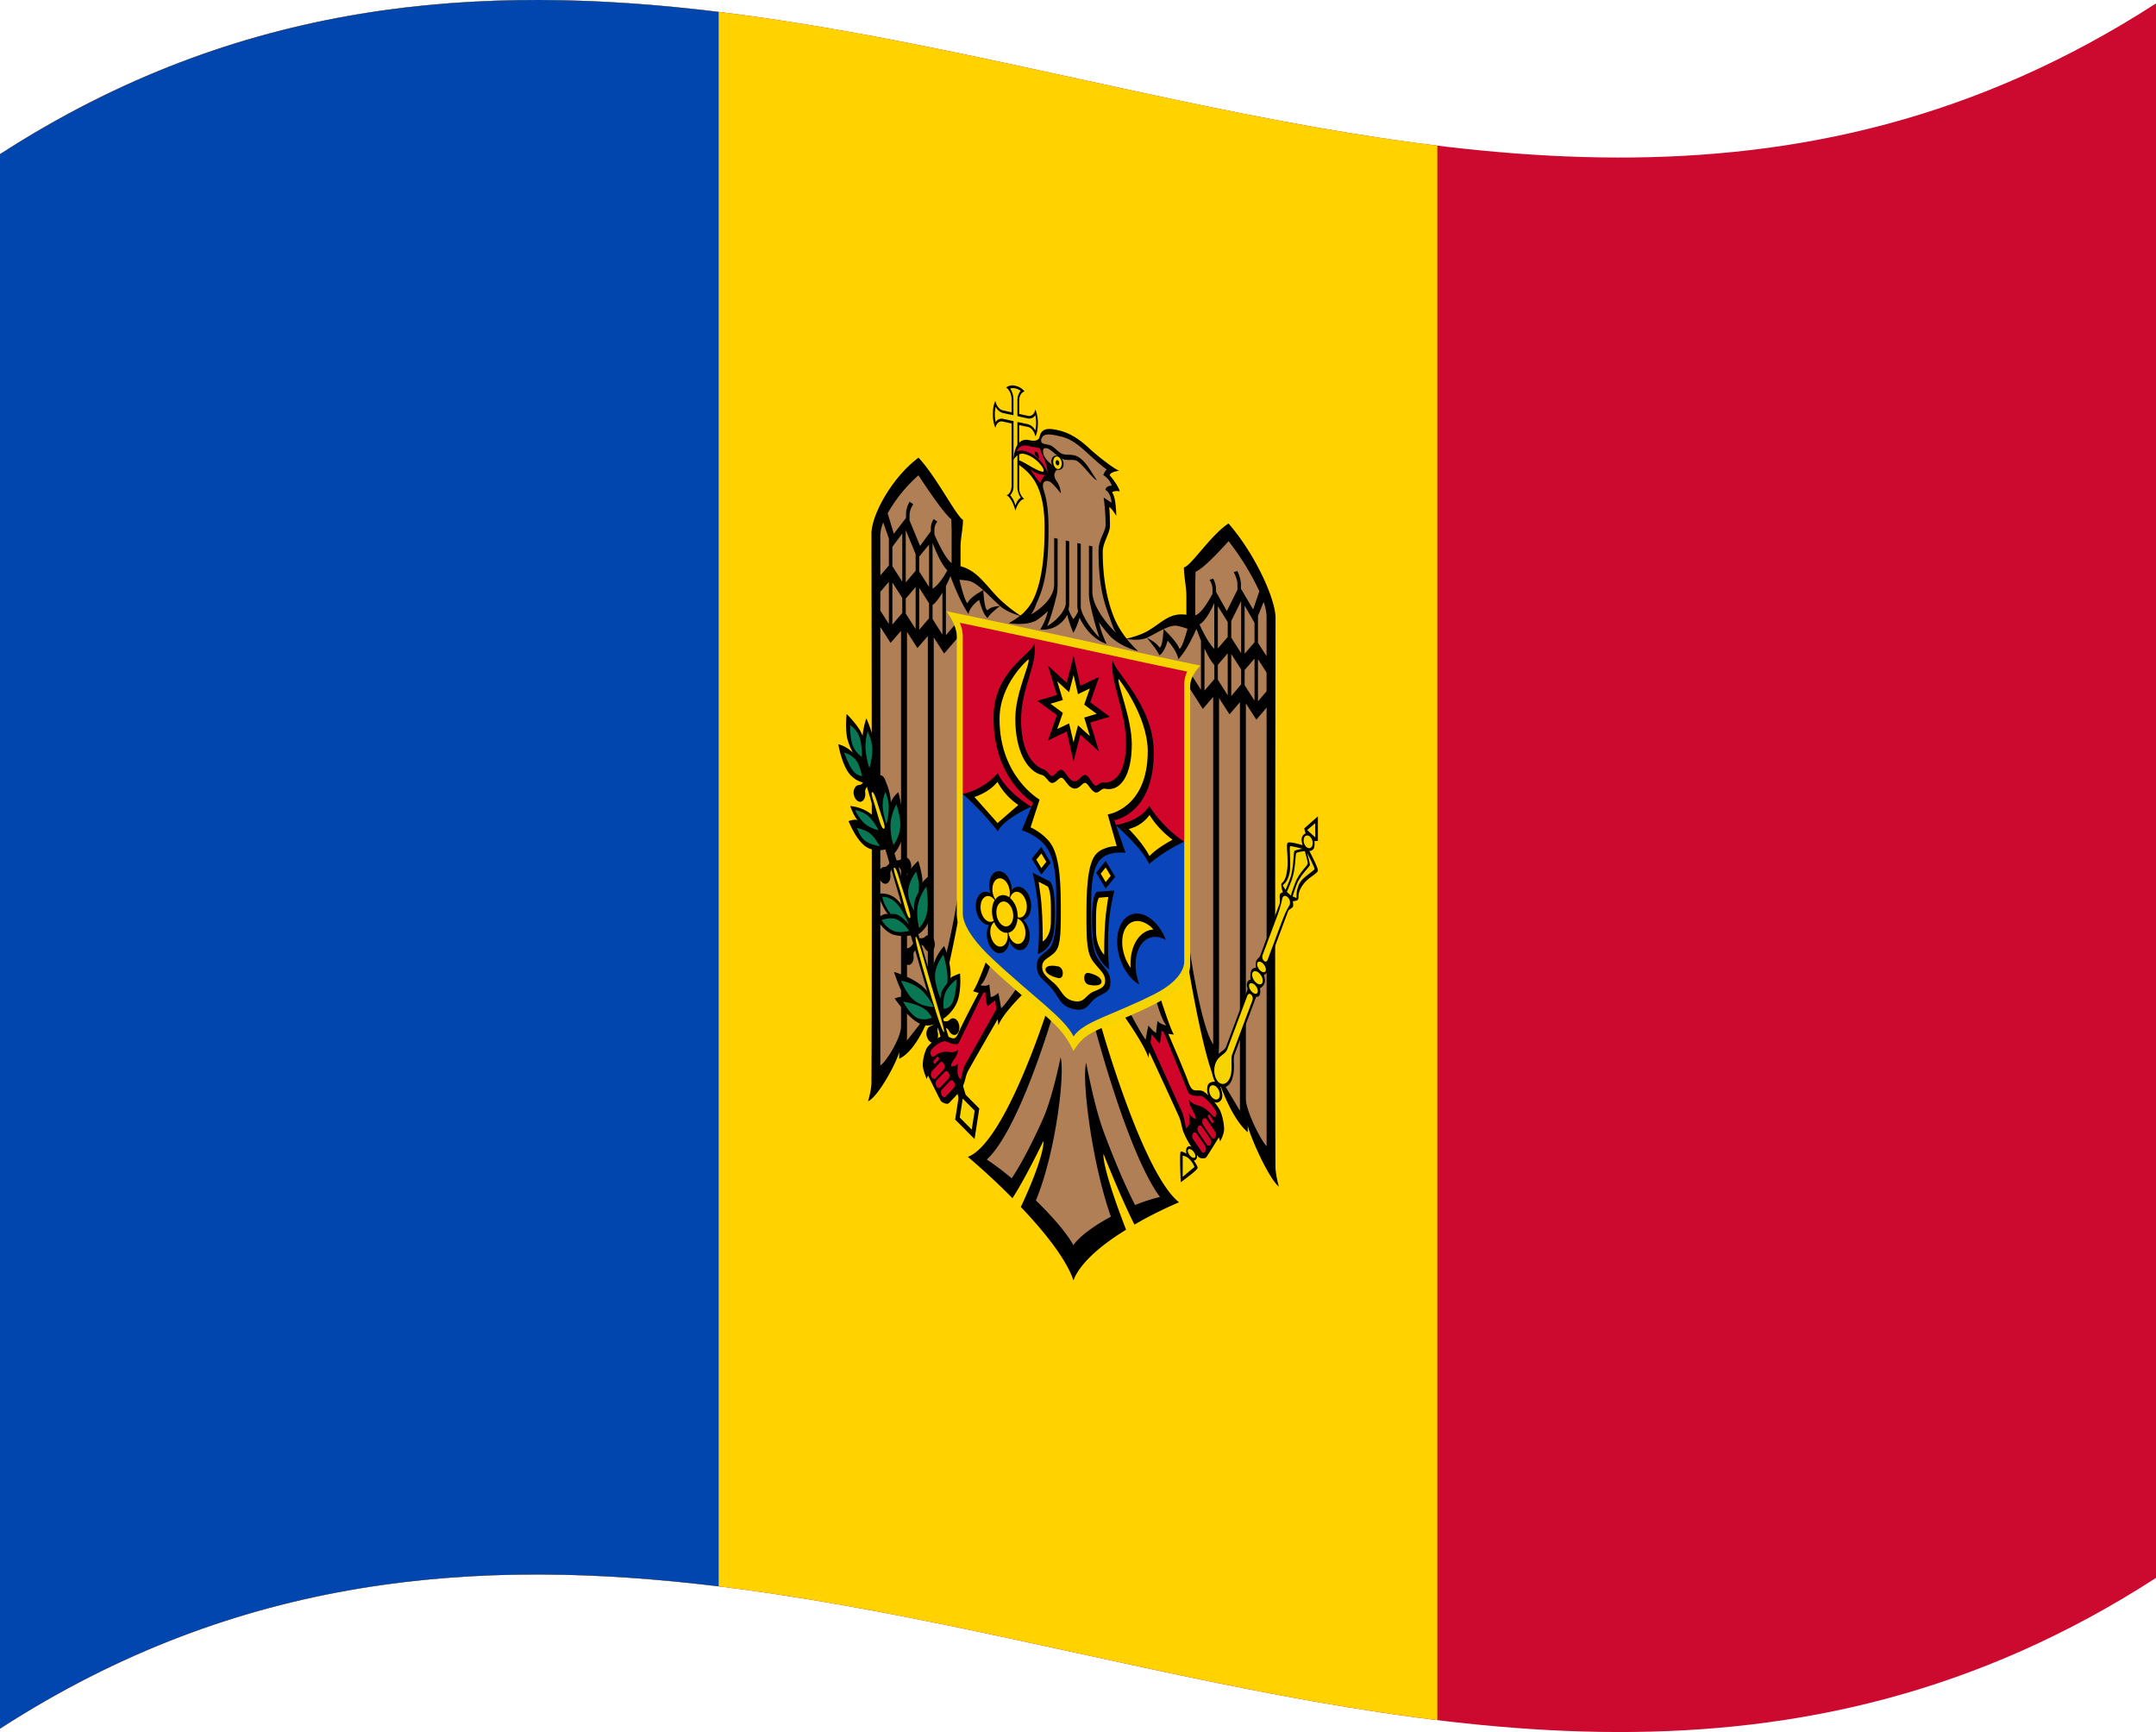 <svg xmlns="http://www.w3.org/2000/svg" viewBox="0 0 1260 1012.04">
  <g>
    <path d="M0,90.08v920C420,738.76,840,1193.28,1260,922V2C840,273.28,420-181.24,0,90.08Z" style="fill: #cc092f"/>
    <path d="M0,90.08v920c280-180.88,560-39.16,840-5V85.1C560,50.92,280-90.8,0,90.08Z" style="fill: #ffd200"/>
    <path d="M0,90.08v920c140-90.44,280-100.23,420-83.14V6.94C280-10.15,140-.36,0,90.08Z" style="fill: #0046ae"/>
    <path d="M600.84,243l-5.2-1.12v-7.59c0-3,1.31-5.15,3.12-5.55a9.17,9.17,0,0,0-5.38-3.31h0a6.06,6.06,0,0,0-5.37,1c1.82,1.16,3.15,3.91,3.15,6.9v7.59L586,239.75c-2-.43-3.72-2.7-4.27-5.46-.89,1.49-1.47,4.24-1.47,7.54A20.28,20.28,0,0,0,581.7,250c.53-2.55,2.22-4.13,4.27-3.7l5.19,1.12v36.47c0,2.87-1.23,5-2.94,5.49,2.48,1,4.61,6.34,5.2,9.13.58-2.53,2.72-6.93,5.2-6.89a8.46,8.46,0,0,1-3-6.76V248.37l5.2,1.12c2,.44,3.72,2.72,4.26,5.48.9-1.49,1.47-4.24,1.47-7.53a20.13,20.13,0,0,0-1.47-8.17C604.57,241.82,602.88,243.39,600.84,243Z"/>
    <path d="M600.84,244.53l-5.2-1.13a.72.72,0,0,1-.22-.1l-.82-.17v-1.21a3.11,3.11,0,0,1,0-.32V234a8.22,8.22,0,0,1,1.9-5.61,8.43,8.43,0,0,0-3.08-1.44h0a6.43,6.43,0,0,0-3.08.07,11.75,11.75,0,0,1,1.94,6.48v7.59a1.55,1.55,0,0,1,0,.31v1.2l-.82-.18a.55.55,0,0,1-.22,0l-5.2-1.11a6.75,6.75,0,0,1-4.12-3.65,18.46,18.46,0,0,0-.53,4.38,22.43,22.43,0,0,0,.5,4.61,3.94,3.94,0,0,1,4.15-1.94l6.28,1.35c0,.15,0,.3,0,.46v.78c0,.11,0,.22,0,.32v36.48a7.65,7.65,0,0,1-1.94,5.29,13.88,13.88,0,0,1,2,3,23,23,0,0,1,1.08,3,14.28,14.28,0,0,1,1.07-2.48,7.66,7.66,0,0,1,2-2.14,11.29,11.29,0,0,1-1.94-6.17v-38l.86.18a.81.81,0,0,1,.22,0l5.2,1.12a6.77,6.77,0,0,1,4.12,3.66,18.46,18.46,0,0,0,.53-4.38,22.51,22.51,0,0,0-.5-4.61A4,4,0,0,1,600.84,244.53Z" style="fill: #f5d402"/>
    <path d="M650.79,360.16c-4.46-11.42-6.34-24.66-6.34-37.7,0-5.51,4.23-10.79,4.23-15.25,0-6.74-.43-10.87-.43-10.87,1.5.62,4.12,5.08,4.12,5.08s-.09-11.2-2.51-13.68c0,0,1-1.26,4.52-.64-1-3.89-5.92-9.45-5.92-9.45a2.94,2.94,0,0,1,1.29-1.39,10.51,10.51,0,0,1,4.3-1.11,47.54,47.54,0,0,1-4.83-3,132,132,0,0,1-13.41-10.87c-8.21-7.54-14.46-9.28-17.91-10-2.51-.54-6.19-1.24-8.35.39-2,1.48-1.82,4-2.51,4.74-1.63,1.7-4.43,1-5.77.73-8.71-1.88-9,11.66-9,11.66s2.22-4.44,6.16-3.59c6.55,1.41,11.5,7.7,11.5,9.66a.69.69,0,0,1-.71.79c-4.28-.93-10.73-5.92-14.16-6.83v2.46c7.65,5.53,15.41,12.72,15.41,37,0,15.28-1.25,30.59-6.48,41.71a27.86,27.86,0,0,1-7.67,9.7q15.53,7.44,31.07,14.93,15.52-.7,31.07-1.42A50.1,50.1,0,0,1,650.79,360.16Z"/>
    <path d="M627.34,369.76c.47-1.6.93-3.21,1.4-4.81l-1.38-8.76q-15.54,1.72-31.07,3.47a84.48,84.48,0,0,1-12.72-10.16c-8.21-8.42-12.47-16-22.22-18.65V320c0-5.79,1.43-10.7,1.43-16.24-4.11-2.46-15.52-25.21-26-36.34-15.49,11.56-27.49,33.4-27.49,44.46,0,0,.47,237.76,0,320.48,0,4.77-2,11.14-2,11.14,5.66-2.45,16-21.17,18.21-28.62v3.77c8.54-4,14.79-17.71,17.59-24.88,0,1.13.18,4,.18,4,7.63-8.23,17.35-64,17.35-64q8.08,13.29,16.18,26.63s-5.85,16.11-8.13,18.74a20.76,20.76,0,0,0,3.26,1c-1.07,2-9.2,17.41-11.76,23.34-2.38,5.54-4.07,2.5-7.74,1.75-3-.62-9.94,5.06-11.07,7.7a25,25,0,0,0-2.08,9.26c0,3.31,2.4,8.33,2.4,8.33a4,4,0,0,1,.72-2s6.31,12.75,7.24,14.45c.72,1.31,4,2.73,5.09,1.46,2.85-3.19,5.6-5.27,8.13-10.2,1.31-2.54,1.41-5.74,2.91-8.44,5-9.06,15-26.28,17.27-30.21.15,1.26.28,2.31.43,3.6,2.58-7.08,15-19,15-19l13,11.56s-24.28,76.2-45.84,84.23c0,0,9.38,7.78,20.9,19,1.68,1.64,3.41,3.37,5.16,5.14,1.45-2.24,3-4.74,4.47-7.36,6.89-12,13.62-26.09,13.62-26.09.47,4.15-3.16,15.86-9.31,30-1.21,2.77-2.48,5.67-3.87,8.59,1.56,1.63,3.1,3.28,4.65,5,11.41,12.49,22.12,26.35,26.09,37.8q1.39-4.8,2.8-9.62l-2.8-10.84Z"/>
    <path d="M566.54,339.52a36.77,36.77,0,0,0-5.84-.75c.91,3.72,3.24,12.8,4.73,13.7,1.37-3.71,9.2-7.63,9.21-7.64h0C571.64,342.14,568.78,340,566.54,339.52Z" style="fill: #b07f55"/>
    <path d="M577,356.63c2.16-2.49,7.47-2.54,7.49-2.54-3.08-2.69-6.52-6.3-9.82-9.26C574.64,344.85,575.12,355.63,577,356.63Z" style="fill: #b07f55"/>
    <polygon points="574.64 344.83 574.64 344.83 574.64 344.83 574.64 344.83" style="fill: #b07f55"/>
    <polygon points="584.46 354.09 584.46 354.09 584.46 354.09 584.46 354.09" style="fill: #b07f55"/>
    <path d="M623.77,359.3c-1.36,2.41-6.19,9.43-15.87,8.53a35.25,35.25,0,0,0,4.51-10.74,50,50,0,0,1-6.88,5.51c-6.59,3.37-16,1.47-16,1.48a38.45,38.45,0,0,0,6.56-4.25c-1.74-.48-7.71-2.29-11.65-5.74h0s-6.23,4.62-7.27,7.08c-3-2.53-4.91-10.61-4.91-10.61s-5.41,3.5-6.24,8.22c-5-7.36-9.25-18.52-10.57-22.14-.61,1.48-1.42,3.33-2.65,5.79v28.73l8.13-9.42v9.53l-9.17,10.61-6.06-9.45v203c7.66-8.14,14.37-53.89,14.37-53.89q9.57,20.57,19.13,41.17s-3.42,11.51-6.31,12.9c0,0,3.29,1.1,5.27-.4.36,2.89.82,7.29.83,7.29,1.57.26,4.44-2.3,4.44-2.3.61,2.37,1.65,8.94,1.65,8.94,2.43-1.85,9.92-13,9.92-13q10,8.94,20,17.9s-19.37,66.19-38.31,83.48a156.84,156.84,0,0,1,14.55,11c6.32-9.45,12.86-22.62,18.17-34.43,5.73-12.76,10.43-36.3,10.43-36.3,2.66,10-3,56.14-14.44,83.63,9.45,9.23,17.87,18.86,21.89,26.11q1.75-4.71,3.52-9.41V370.52l-3.5-.76A56.64,56.64,0,0,1,623.77,359.3Z" style="fill: #b07f55"/>
    <path d="M556,303.41c-4.85-3.47-19.24-25.67-19.24-25.66a86.14,86.14,0,0,0-18,22.16l3.61,12s5.68-7.42,7.14-9.34V299.9a13.82,13.82,0,0,1,2.15-6.74l2.07,1.51a11.86,11.86,0,0,0-2.18,6.05v3.35L537.7,319l6.3-8.62v-1.52a9.59,9.59,0,0,1,1.69-5.57l2.11,1.52a7.28,7.28,0,0,0-1.72,4.89v2.61c2.14,4.9,6.56,14.23,10.07,16.72V309.93l-.18-6.52Z" style="fill: #b07f55"/>
    <path d="M514.47,312.87v23.39l5-5.84V314.66l-3.3-9.37A21.53,21.53,0,0,0,514.47,312.87Z" style="fill: #b07f55"/>
    <path d="M529.34,340.28l5.77-6.77v-9.73q-2.88-7-5.77-14Z" style="fill: #b07f55"/>
    <path d="M521.53,330.86c1.92,3,3.85,6,5.77,9v-28.1q-2.88,3.86-5.77,7.72Z" style="fill: #b07f55"/>
    <path d="M545,317.29V344c3.79-2.22,7.3-8.26,8.64-10.75C549.86,329.79,545.87,319.57,545,317.29Z" style="fill: #b07f55"/>
    <path d="M537.19,333.93l5.77,9v-24.7l-5.77,7Z" style="fill: #b07f55"/>
    <path d="M514.47,356.78q2.5,3.9,5,7.81V339.94l-5,5.9Z" style="fill: #b07f55"/>
    <path d="M521.53,364.92q2.88-3.36,5.77-6.73v-8.84q-2.89-4.49-5.77-9Z" style="fill: #b07f55"/>
    <path d="M529.34,358.54q2.88,4.51,5.77,9V343q-2.9,3.38-5.77,6.76Z" style="fill: #b07f55"/>
    <path d="M537.19,368l5.77-6.74v-8.74q-2.9-4.53-5.77-9.06Z" style="fill: #b07f55"/>
    <path d="M545,353.5v8.21l5.77,9.08v-24.6C549,349.28,547,352.13,545,353.5Z" style="fill: #b07f55"/>
    <path d="M542.24,371.68l-6.09,7-6.09-9.52V608s10.19-13,12.9-16.48c-.3-6.62-.72-16.78-.72-16.78Z" style="fill: #b07f55"/>
    <path d="M514.47,366.3V622.62c3.95-2.74,12.11-16.38,12.11-22.9V368.57l-6.1,7.1Q517.48,371,514.47,366.3Z" style="fill: #b07f55"/>
    <path d="M577.17,588h0c-1.26-2.35-1.22-8.21-1.22-8.22a3,3,0,0,1-1.39.44c-.8,1.63-9.09,18.56-14.19,29-1.24,2.54-7.39-.9-8.17-.84-3.27.24-7.94,4.35-8.39,6.09-.26,1,.36,2.84,1,3,1.16.33,2.21-1.78,6-2.71,3.46-.85,6.06,1.35,9.06-1.27-.15,4.19-4.08,6.6-4.08,9.57a4.09,4.09,0,0,0,4-1.63s-.22,2.83-.22,5.24a6.44,6.44,0,0,0,2,4.23s1.13-6.49,2.48-8.85c5.41-9.51,16.34-29,18.24-32.37-.39-3-.68-5.22-.68-5.22Z" style="fill: #d10429"/>
    <path d="M548.14,617.46a.42.42,0,0,0-.47.11l-2,2.16a1.25,1.25,0,0,0,0,1.35c.25.47.67.63.93.35l2-2.16a1.27,1.27,0,0,0,0-1.35A1,1,0,0,0,548.14,617.46Z" style="fill: #d10429"/>
    <polygon points="548.6 617.92 548.6 617.92 548.6 617.92 548.6 617.92" style="fill: #d10429"/>
    <path d="M550.25,620.46a1,1,0,0,0-.86.35L544.52,626a3.08,3.08,0,0,0-.07,3.28c.6,1.13,1.62,1.5,2.25.83l4.88-5.24a3,3,0,0,0,.07-3.23A2,2,0,0,0,550.25,620.46Z" style="fill: #d10429"/>
    <path d="M554.44,627a2,2,0,0,0-1.43-1.18,1,1,0,0,0-.82.35l-4.88,5.18a3.1,3.1,0,0,0-.07,3.28c.6,1.13,1.59,1.5,2.22.82l4.91-5.22a3,3,0,0,0,.07-3.23Z" style="fill: #d10429"/>
    <path d="M556.12,631.19h0a.93.93,0,0,0-.82.3l-4.91,5.22a3,3,0,0,0,0,3.23c.6,1.14,1.58,1.5,2.22.83l4.87-5.18a3.1,3.1,0,0,0,.07-3.28A1.86,1.86,0,0,0,556.12,631.19Z" style="fill: #d10429"/>
    <path d="M745.44,361c0-11.06-12-37.36-27.49-55.14C707.43,312.8,696,330.8,691.9,331.54c0,5.54,1.43,11,1.44,16.84v10.83c-9.76-1.39-14,4.34-22.22,9.26-4.67,2.8-11.31,4.38-12.72,4.69q-15.54-8.46-31.07-17c-.46,2.72-.93,5.44-1.39,8.16l1.4,5.42V727.49q-1.4,4.82-2.8,9.62,1.4,5.43,2.8,10.84c4-9.72,14.68-18.9,26.09-26.45,1.55-1,3.1-2,4.66-3-1.4-3.52-2.66-7-3.87-10.25-6.15-16.76-9.79-30.06-9.32-34,0,0,6.73,17.06,13.62,32,1.5,3.26,3,6.42,4.48,9.29,1.75-1,3.48-2,5.16-2.92,11.51-6.26,20.89-10.1,20.89-10.1-21.55-17.07-45.83-103.9-45.83-103.89l13-5.92s12.43,17.26,15,25.43c.14-1.22.27-2.22.42-3.42,2.29,4.91,12.26,26.38,17.28,37.53,1.5,3.34,1.6,6.58,2.9,9.67,2.53,6,5.29,9.2,8.13,13.57,1.14,1.75,4.37,1.66,5.09.64.93-1.31,7.24-11.5,7.24-11.5A5.88,5.88,0,0,1,713,667s2.4-4.05,2.4-7.36a31.85,31.85,0,0,0-2.08-10.1c-1.13-3.1-8-11.58-11.07-12.22-3.67-.76-5.36,1.58-7.74-5-2.55-7-10.69-25.81-11.76-28.27a19,19,0,0,0,3.27.43c-2.29-3.59-8.14-22.19-8.14-22.19q8.1-9.88,16.19-19.81s9.71,59.77,17.34,71.09c0,0,.13-2.78.18-3.89,2.8,8.3,9.06,24.52,17.6,31.89v-3.77c2.18,8.31,12.54,31,18.2,35.58,0,0-2-7.11-2-11.88C745,598.6,745.44,361,745.44,361Z"/>
    <path d="M689.25,379.13c1.5-.27,3.82-8.38,4.73-11.72a40.61,40.61,0,0,0-5.84-1.7c-2.24-.47-5.1.47-8.1,1.9h0S687.89,374.85,689.25,379.13Z" style="fill: #b07f55"/>
    <polygon points="670.22 372.68 670.22 372.68 670.22 372.68 670.22 372.68" style="fill: #b07f55"/>
    <polygon points="680.04 367.61 680.04 367.61 680.04 367.61 680.04 367.61" style="fill: #b07f55"/>
    <path d="M680,367.61c-3.29,1.56-6.74,3.69-9.82,5.07,0,0,5.34,2.33,7.49,5.73C679.56,378.2,680,367.62,680,367.61Z" style="fill: #b07f55"/>
    <path d="M693.73,399.8v-9.52l8.13,12.78V374.33c-1.22-3-2-5.15-2.65-6.88-1.32,3.08-5.57,12.47-10.57,17.73-.82-5.06-6.24-10.84-6.24-10.84s-1.93,7.26-4.9,8.53c-1-2.91-7.27-10.18-7.28-10.19h0c-3.94,1.76-9.91,1-11.64.73a71.25,71.25,0,0,0,6.55,7.07s-9.39-2.15-16-8.38a96,96,0,0,1-6.88-8.51,53.94,53.94,0,0,0,4.52,12.71c-9.69-3.31-14.51-12.44-15.88-15.45a37.45,37.45,0,0,1-3.58,8.9l-3.5-.76V716.55l3.51,10.94c4-5.5,12.44-11.45,21.9-16.58-11.44-32.45-17.1-81.06-14.44-89.91,0,0,4.69,25.59,10.42,40.84,5.31,14.12,11.85,30.12,18.17,42.3a95.15,95.15,0,0,1,14.55-4.73c-18.94-25.35-38.31-100-38.31-100l20-9.2s7.49,14.37,9.93,17.26c0,0,1-6.12,1.65-8.23,0,0,2.87,3.79,4.44,4.2,0,0,.47-4.2.82-6.94a8.6,8.6,0,0,0,5.27,2.64c-2.89-2.61-6.31-15.58-6.31-15.58Q685,567,694.59,550.43S701.31,599,709,610.24v-203l-6.06,7Z" style="fill: #b07f55"/>
    <path d="M718,316.19S703.56,332.58,698.71,334h0l-.18,6.45v19.1c3.51-1,7.93-8.55,10.07-12.57v-2.62a10.42,10.42,0,0,0-1.72-5.58l2.11-.67a13.29,13.29,0,0,1,1.69,6.26v1.52l6.3,11.17q3.1-6.24,6.2-12.47v-3.35c0-2.26-1.18-5-2.18-6.93l2.08-.68a19.15,19.15,0,0,1,2.15,7.6V344l7.13,12.13s2.84-8.38,3.62-10.65A152.15,152.15,0,0,0,718,316.19Z" style="fill: #b07f55"/>
    <path d="M735.19,359.88v15.76q2.52,3.89,5,7.77V360a27.13,27.13,0,0,0-1.72-8.24Z" style="fill: #b07f55"/>
    <path d="M719.57,372.6l5.77,9.06V351.2l-5.77,11.67Z" style="fill: #b07f55"/>
    <path d="M727.38,382l5.77-6.72V363.88l-5.77-10Z" style="fill: #b07f55"/>
    <path d="M701,364.85c1.34,3,4.85,10.53,8.64,14.28V352.39C708.81,354.32,704.83,362.92,701,364.85Z" style="fill: #b07f55"/>
    <path d="M711.72,378.87l5.77-6.68v-8.74q-2.88-4.63-5.77-9.28Z" style="fill: #b07f55"/>
    <path d="M735.19,409.81c1.68-2,3.35-3.93,5-5.89V393l-5-7.82Z" style="fill: #b07f55"/>
    <path d="M727.39,400.38q2.88,4.49,5.77,9V384.82l-5.77,6.71Z" style="fill: #b07f55"/>
    <path d="M719.58,406.67l5.76-6.75v-8.74l-5.76-9.05Z" style="fill: #b07f55"/>
    <path d="M711.73,397.18l5.77,9.08V381.71l-5.77,6.74Z" style="fill: #b07f55"/>
    <path d="M703.92,378.94v24.6l5.77-6.72v-8.21C707.7,386.43,705.7,382.75,703.92,378.94Z" style="fill: #b07f55"/>
    <path d="M712.44,407.9v203s-.42,10-.71,16.5c2.71,4.56,12.9,21.65,12.9,21.64V410.3l-6.09,7.1Q715.48,412.66,712.44,407.9Z" style="fill: #b07f55"/>
    <path d="M728.11,411V642.18c0,6.53,8.16,23.35,12.11,27.58V413.45l-6,7.05Z" style="fill: #b07f55"/>
    <path d="M702.49,640.57c-.79-.38-6.94.51-8.17-2.54-5.11-12.57-13.4-33-14.2-35a4.93,4.93,0,0,1-1.39-1s0,5.89-1.22,7.69h0l-4.45-5.39s-.29,2.08-.68,4.93c1.91,4.21,12.84,28.32,18.24,40.08,1.35,2.93,2.48,9.89,2.48,9.89a3.82,3.82,0,0,0,2-3.41c0-2.41-.22-5.33-.22-5.33s1.47,2.77,4,3.3c0-3-3.93-7-4.09-11.27,3,3.87,5.6,2.75,9.07,5,3.77,2.48,4.82,5,6,5.16.68.08,1.3-1.51,1-2.62C710.42,648.17,705.75,642.16,702.49,640.57Z" style="fill: #d10429"/>
    <polygon points="706.08 651.56 706.08 651.56 706.08 651.56 706.08 651.56" style="fill: #d10429"/>
    <path d="M707,651.59a.6.6,0,0,0-.47-.3.52.52,0,0,0-.46.27,1.29,1.29,0,0,0,0,1.36c.66,1,1.33,2,2,3a.53.53,0,0,0,.93,0,1.31,1.31,0,0,0,0-1.36Z" style="fill: #d10429"/>
    <path d="M705.29,654.12a1.75,1.75,0,0,0-.86-.7,1.22,1.22,0,0,0-1.4.6,3.09,3.09,0,0,0,.08,3.26l4.87,7.23a1.28,1.28,0,0,0,2.26.09,3.18,3.18,0,0,0-.08-3.31Z" style="fill: #d10429"/>
    <path d="M702.5,658.36a1.74,1.74,0,0,0-.83-.7,1.27,1.27,0,0,0-1.43.59h0a3.11,3.11,0,0,0,.07,3.26l4.91,7.24a1.25,1.25,0,0,0,2.22.1,3.22,3.22,0,0,0-.07-3.32Z" style="fill: #d10429"/>
    <path d="M699.38,662.37a1.56,1.56,0,0,0-.82-.65h0a1.2,1.2,0,0,0-1.4.55,3.2,3.2,0,0,0,.07,3.31q2.44,3.6,4.88,7.19a1.24,1.24,0,0,0,2.22.09,3.07,3.07,0,0,0,0-3.25Z" style="fill: #d10429"/>
    <path d="M652.3,369.91c-1.8-2.72-2.66-6-3.73-8.92-2.72-7.46-6.56-16.84-6.56-39.06,0-7.07,4.12-11.09,4.12-15.27A127.94,127.94,0,0,0,645,290.72l4.59,3.09c0-3.22-1.81-6.94-3.62-7.54.53-2.64,3.76-2.47,3.76-2.48a11,11,0,0,0-4.94-6.15,7.67,7.67,0,0,1,2-3.32c-1.63-1.16-3.46-2.61-5.44-4.33-7.59-6.57-13.24-13.14-21.26-14.89h0c-.61-.13-1.31-.33-2.08-.5s-1.58-.34-2.4-.48c-2.73-.45-5.5-.47-6.49,1.31-.52.95-1,1.59-.46,3,.32.81,2.49,1.12,4.44,1.54,2.91.63,5.56,4.82,8.24,5.41,2.1.46,4.14.17,6.38.66,6.48,1.41,10.76,11.53,13.41,14.54-2.37-.18-9.3-10.87-12.62-11.6-2.71-.59-3.76.13-6.41-.45-3.59-.79-7.63-6-10.11-6.55-1.89-.41-2.43.31-2.43,1.57,0,6,9.11,10.33,8.52,10.59a5.16,5.16,0,0,0-1.93,3.35,6.16,6.16,0,0,0,1.11,3.22,14.69,14.69,0,0,1,2.72,7.61s-5-6.68-7.13-7.15c-4.18-.91-3.45,3.51-2.9,5.23,1.8,5.24,2.83,12.4,2.83,22.59,0,27.17-3.68,35.91-6.66,42.77-1.07,2.45-1.92,5.37-3.69,7.32,7.83-4.41,13.65-10.78,13.65-17.87V314.36l2,.44v26.85c0,5.14-.86,7.35-.86,7.35-1.23,5.42-3.72,13.65-5.27,16.85,7.23-4.13,10.9-10.47,10.9-13.12V315.84l2,.45V353.7l-.39,2.48a28.93,28.93,0,0,0,2.76,5.57c.78-.6,1.92-2.63,2.79-4.36l-.39-2.65V317.32l2,.45v36.89c0,2.65,3.67,10.59,10.89,17.87a153.55,153.55,0,0,1-5.26-19.15,26.92,26.92,0,0,1-.86-7.72V318.81l2,.45V346.1C638.61,353.19,644.45,362.1,652.3,369.91Z" style="fill: #b07f55"/>
    <polygon points="594.11 263.82 594.11 263.82 594.11 263.82 594.11 263.82" style="fill: #cc092f"/>
    <path d="M600.08,260.43c-4.26-.92-6,3.36-6,3.39a6.5,6.5,0,0,1,4.24-.37c10.16,2.2,13.8,12.58,13.8,12.58,0-5.19-3.58-11-4.37-14.12C607.78,261.91,601.87,260.81,600.08,260.43Z" style="fill: #cc092f"/>
    <path d="M602.12,274s3.74,6.43,5.88,8.08a20,20,0,0,1,2.64-4.53h0A12.91,12.91,0,0,1,602.12,274Z" style="fill: #d10429"/>
    <polygon points="607.21 267.96 607.21 267.96 607.21 267.96 607.21 267.96"/>
    <path d="M604.71,265c0,1.22,2.49,2.93,2.5,2.93a8.57,8.57,0,0,0-.56-2.86C605.92,263.73,604.71,263.47,604.71,265Z"/>
    <path d="M618,266.26c-2-.43-3.58,1.07-3.58,3.35a5.07,5.07,0,0,0,3.58,4.91c2,.43,3.58-1.07,3.58-3.35A5.07,5.07,0,0,0,618,266.26Z"/>
    <path d="M618,266.75c-1.38-.3-2.49,1.09-2.49,3.1s1.11,3.88,2.49,4.18,2.49-1.09,2.49-3.1S619.34,267.05,618,266.75Z" style="fill: #f5d402"/>
    <path d="M618,268.85c-.58-.13-1.06.46-1.06,1.31a1.79,1.79,0,0,0,1.06,1.78c.58.12,1.06-.46,1.06-1.32A1.77,1.77,0,0,0,618,268.85Z"/>
    <path d="M558.21,654.17l11.34,11.4q1.38-8.93,2.75-17.85L561,636.31Q559.59,645.24,558.21,654.17Z"/>
    <path d="M504,450.76q23.08,78,46.16,156.61l4.91,1q-23.49-80-47-159.59Z"/>
    <path d="M559.23,638c.69,2.37,1.39,4.75,2.08,7.13l4.05-1.88q-1.4-4.78-2.8-9.58Z"/>
    <polygon points="522.47 567.91 522.47 567.91 522.47 567.91 522.47 567.91"/>
    <path d="M537.07,574.71c-6.21-4.41-14.56-6.79-14.6-6.8s3.9,12.48,6.85,14.66c-1.53-.91-6.49.79-6.49.79s8.74,13.1,16.17,15.34c6.29,1.9,9.34-2.06,9.34-2.06l-1.26-10S543.23,579.07,537.07,574.71Z"/>
    <polygon points="551.78 552.74 551.78 552.74 551.78 552.74 551.78 552.74"/>
    <path d="M555.43,571.56c1-7.84-3.64-18.81-3.65-18.82a29.61,29.61,0,0,0-6.84,13.09c-1.47,7.48,1,16.8,1,16.8q2.26,6.6,4.51,13.21a22.87,22.87,0,0,0,8.91-10.29c2.66-6.72,1.69-16.72,1.69-16.72S556.06,570.5,555.43,571.56Z"/>
    <path d="M522.8,524.47a12.68,12.68,0,0,0-9.89-2.13s3.69,10,6.23,11.84c-2.31-1.06-7,2.68-7,2.69s4.7,7.8,10.34,9.39a24.59,24.59,0,0,0,12-.14h0q-1.53-5-3-10S527.44,527.93,522.8,524.47Z"/>
    <path d="M539,515.9c.72-3.07-2.33-12.91-2.33-12.91h0s-5.08,4.21-7.25,9.59-1.14,12.9-1.14,12.9l7,21.13s6.31-2.25,8.38-11.06-.09-24.21-.09-24.21S539.9,514,539,515.9Z"/>
    <path d="M509.54,476A23.38,23.38,0,0,0,496.9,471h0s2.29,6.57,4.49,8.39c-1.51-1.1-5.48.39-5.48.39s4.17,10.69,9.85,14.75S518.62,496,518.62,496l-2.49-10.21A20.75,20.75,0,0,0,509.54,476Z"/>
    <path d="M520.64,469a33.31,33.31,0,0,0-3-12.25h0a16.85,16.85,0,0,0-4.1,9.27c-.64,5.76,1.53,13.75,1.53,13.75q3.35,9.88,6.67,19.77s5.35-4.48,6.17-13.65-2.9-23-2.9-23S521.41,465.86,520.64,469Z"/>
    <polygon points="494.8 417.2 494.8 417.2 494.8 417.2 494.8 417.2"/>
    <path d="M506.31,419.75a43.26,43.26,0,0,0-2.21,10.34c-1.31-5-9.27-12.87-9.3-12.89s-1.19,9.87.84,16c1.82,5.51,3,6.85,3,6.85a18.42,18.42,0,0,0-8.71-5.18s1.86,11.28,6.32,17.08a15.75,15.75,0,0,0,11.34,5.9,36.93,36.93,0,0,0,4.21-17.48C511.46,430.86,506.31,419.75,506.31,419.75Z"/>
    <path d="M556.55,595c-.92.07-1.53,1-2.31,1.46-1.49.81-5.52-.21-5.54-.21.06,1.22.13,2.44.19,3.65,4.11.9,4.72.43,5.78,2.54.7,1.4,2.37,2.85,4.05,2.08s2.43-3.56,1.66-6.18S558.06,594.92,556.55,595Z"/>
    <polygon points="548.7 596.29 548.7 596.29 548.7 596.29 548.7 596.29"/>
    <path d="M548.34,593.46h0s-2,4.7-3.47,5.66c-.76.5-1.7.49-2.34,1.37a5.93,5.93,0,0,0-.55,6c1,2.46,3.13,3.51,4.67,2.34s1.78-3.78,1.42-5.39c-.54-2.42.13-2.73,2.28-7.41Z"/>
    <polygon points="534.41 547.73 534.41 547.73 534.41 547.72 534.41 547.73"/>
    <path d="M542.26,546.43c-.92.08-1.53,1-2.31,1.47-1.49.82-5.52-.17-5.53-.17l.18,3.65c4.11.87,4.72.4,5.78,2.5.7,1.4,2.37,2.84,4,2.06s2.43-3.57,1.67-6.18S543.77,546.3,542.26,546.43Z"/>
    <path d="M535.25,549.17h0s-2.55,4.09-4.11,4.69c-.82.31-1.77.09-2.51.79a5.35,5.35,0,0,0-1.19,5.67c.76,2.6,2.78,4.09,4.46,3.3s2.2-3.24,2-4.88c-.29-2.46.42-2.61,3.09-6.65Z"/>
    <path d="M528.42,500.9c-.93.09-1.53,1-2.32,1.48-1.49.84-5.53-.14-5.53-.14h0l.18,3.65c4.12.85,4.73.37,5.78,2.47.71,1.4,2.38,2.83,4.06,2s2.43-3.59,1.66-6.19S529.92,500.76,528.42,500.9Z"/>
    <polygon points="521.71 501.7 521.71 501.7 521.71 501.7 521.71 501.7"/>
    <path d="M521.71,501.7s-2.55,4.11-4.11,4.72c-.82.32-1.77.1-2.51.81a5.35,5.35,0,0,0-1.19,5.67c.76,2.6,2.78,4.08,4.46,3.28s2.2-3.26,2-4.9c-.29-2.46.42-2.61,3.09-6.67Z"/>
    <polygon points="505.82 454.3 505.82 454.3 505.82 454.3 505.82 454.3"/>
    <path d="M513.67,452.91c-.92.09-1.53,1-2.32,1.49-1.48.85-5.51-.1-5.53-.1L506,458c4.12.82,4.73.34,5.78,2.43.71,1.39,2.38,2.81,4.06,2s2.43-3.61,1.66-6.21S515.17,452.75,513.67,452.91Z"/>
    <path d="M507,453.76h0s-2.55,4.12-4.11,4.74c-.81.33-1.77.12-2.51.83a5.37,5.37,0,0,0-1.19,5.68c.77,2.6,2.78,4.06,4.46,3.25s2.21-3.28,2-4.92c-.29-2.45.42-2.61,3.09-6.69Z"/>
    <path d="M560.89,653l7,7.07L569.63,649l-7-7.08Z" style="fill: #f5d402"/>
    <path d="M522.5,507c-1,.45,2.39,9.22,4,14.81s3.79,15.25,5.26,14.65h0c1.38-.56-3.52-14-5.2-19.69S523.54,506.55,522.5,507Z" style="fill: #f5d402"/>
    <path d="M509.67,462.88c-.95.46.65,4.48,2.3,10.06s3.22,11.88,4.69,11.26h0c1.38-.58-1.75-7.92-3.06-12.35S510.71,462.38,509.67,462.88Z" style="fill: #f5d402"/>
    <path d="M535.22,547.42c-.94.44,2.1,11.61,6.18,25.49s9.13,30.36,10.29,30.14h0c.87-.16-4-15.35-8-29.24S536.27,546.93,535.22,547.42Z" style="fill: #f5d402"/>
    <path d="M496.83,423.69s-.18,7.32,1.49,11.8a14.89,14.89,0,0,0,5.39,6.82s.18-7.32-1.49-11.8A14.69,14.69,0,0,0,496.83,423.69Z" style="fill: #097754"/>
    <path d="M500.25,444.16a14.26,14.26,0,0,0-6.9-4.44s2.45,7.13,5,10.42,5.43,3.38,5.43,3.38S502.78,447.45,500.25,444.16Z" style="fill: #097754"/>
    <path d="M507.09,427.34a33.28,33.28,0,0,0-1.29,9.9,49,49,0,0,0,2.27,11.6,39.44,39.44,0,0,0,1.73-11.25C509.63,432.3,507.6,428.93,507.09,427.34Z" style="fill: #097754"/>
    <polygon points="507.09 427.35 507.09 427.35 507.09 427.35 507.09 427.35" style="fill: #097754"/>
    <path d="M507.64,477a16.63,16.63,0,0,0-7.92-3.66h0a27.16,27.16,0,0,0,5.46,7.78,20,20,0,0,0,8.24,4A30.81,30.81,0,0,0,507.64,477Z" style="fill: #097754"/>
    <polygon points="500.78 483.76 500.78 483.76 500.78 483.76 500.78 483.76" style="fill: #097754"/>
    <path d="M508.89,487.33c-2.88-2.48-8.1-3.57-8.11-3.57s1.58,4.8,4.47,7.27,8.8,3.42,8.8,3.42S511.78,489.8,508.89,487.33Z" style="fill: #097754"/>
    <polygon points="517.42 462.75 517.42 462.75 517.42 462.75 517.42 462.75" style="fill: #097754"/>
    <path d="M517.42,462.75a21.36,21.36,0,0,0-1.58,8.56,37.87,37.87,0,0,0,2.26,10.15,41.39,41.39,0,0,0,1.3-10.21A24.22,24.22,0,0,0,517.42,462.75Z" style="fill: #097754"/>
    <path d="M523.85,470a30.27,30.27,0,0,0-3.42,11.22,38.92,38.92,0,0,0,1.7,12.53,21.46,21.46,0,0,0,4-10.53c.43-5.94-2.32-13.22-2.32-13.22Z" style="fill: #097754"/>
    <path d="M523.73,527.61a11.55,11.55,0,0,0-8.12-3.63h0a18.84,18.84,0,0,0,1.61,4.77,40.51,40.51,0,0,0,3.39,5.38,6.91,6.91,0,0,1,4.63.74c2.56,1.31,6,5.32,6,5.32S527.54,531.46,523.73,527.61Z" style="fill: #097754"/>
    <path d="M515.23,537.67h0s3,4.79,6.91,6.31,9.21-.11,9.21-.11-3.53-5.22-7.44-6.74S515.24,537.67,515.23,537.67Z" style="fill: #097754"/>
    <path d="M535.33,509.29h0s-4.2,5.67-4.56,11.25,3.41,11.58,3.41,11.58a23,23,0,0,1,.47-5.92,21.55,21.55,0,0,1,2-4.52,20.13,20.13,0,0,0,.36-5.17A36.35,36.35,0,0,0,535.33,509.29Z" style="fill: #097754"/>
    <path d="M536.36,529.15c-1.05,6.06.81,13.12.81,13.12a18.23,18.23,0,0,0,4.66-9.49c1-6.06-.46-14.74-.46-14.75A28.09,28.09,0,0,0,536.36,529.15Z" style="fill: #097754"/>
    <polygon points="541.37 518.03 541.37 518.03 541.37 518.03 541.37 518.03" style="fill: #097754"/>
    <path d="M551.29,557.84h0s-4.21,5.36-4.78,11.16,3.15,14.65,3.15,14.65.16-3.65,1.23-5.45a42.9,42.9,0,0,1,2.69-3.68s.42-1.5,0-6.17A64.18,64.18,0,0,0,551.29,557.84Z" style="fill: #097754"/>
    <path d="M552.48,580.08a17.85,17.85,0,0,0-.91,9.37s3.4.25,5.29-4.07,2.28-13.23,2.29-13.26S554.37,575.74,552.48,580.08Z" style="fill: #097754"/>
    <polygon points="559.14 572.12 559.14 572.13 559.15 572.12 559.14 572.12" style="fill: #097754"/>
    <path d="M538.87,588.67c-4.21-2.35-11.08-3.43-11.08-3.43h0s3.68,7,7.88,9.32,8.93.06,8.93.06A13.82,13.82,0,0,0,538.87,588.67Z" style="fill: #097754"/>
    <polygon points="526.62 573.1 526.62 573.1 526.62 573.1 526.62 573.1" style="fill: #097754"/>
    <path d="M537.41,577.64a25.47,25.47,0,0,0-10.79-4.54s3.11,7.63,7.12,11a18.54,18.54,0,0,0,11.93,4.2S542.19,581.34,537.41,577.64Z" style="fill: #097754"/>
    <path d="M697.65,678.14a2,2,0,0,0,1.76-1.47,5.94,5.94,0,0,0-1.9-5.73,3.77,3.77,0,0,0-2.22-1.2,1.92,1.92,0,0,0-1.87,1.24h0a5.09,5.09,0,0,0,0,3.19s-2.5-1.67-3.37-1.23,0,17.84,0,17.84,10-7.12,9.86-8.46S697.65,678.14,697.65,678.14Z"/>
    <path d="M763,487a3.73,3.73,0,0,0-2.11,2.24c-.66,1.77.43,4.63.43,4.63s-7.56-2.34-8.74-1.44.45,8.74-.26,15.07c-1,8.83-3.41,7.62-3.51,9.34a15.56,15.56,0,0,0,.93,4.52s-1.41.39-1.72,1.2c-.48,1.3.34,4-.25,5.6-3.29,8.81-8.14,21.8-11.36,30.39-.44,1.19-1.65,1.45-2.25,3.06a9.14,9.14,0,0,0-.11,3.91,2.81,2.81,0,0,0-2.87,1.74,12.85,12.85,0,0,0-.32,5.22,2.33,2.33,0,0,0-2,1.75c-.71,1.89.49,3.19.18,4l-12.5,33.35c-1.15,3-5.14,2.89-7.46,9.06a14.26,14.26,0,0,0,1,11.39s-3.34-.24-4.23,2.12a9,9,0,0,0,2.22,8.78c2.41,2.28,5.05,1.37,6-1s-.9-6.93-.89-6.93,4.52,1.87,6.77-4.13c2.32-6.18.36-11.62,1.5-14.67,3.11-8.27,8.19-21.84,12.51-33.38.31-.83,1.59.19,2.29-1.7a5.86,5.86,0,0,0,0-3.61,5.66,5.66,0,0,0,2.76-3c.74-2-.39-4.84-.39-4.84a3.67,3.67,0,0,0,2.11-2c.61-1.61.16-3.39.61-4.59l11.36-30.41c.59-1.59,2.49-1.81,3-3.12a8.14,8.14,0,0,0-.18-3s2.09.08,3-.87-.94-3.76,3.48-9.42c3.16-4,8.27-5.88,8.2-7.75-.07-2.06-5.05-11.3-5.05-11.31a2.85,2.85,0,0,0,2.76-1.65,8.79,8.79,0,0,0,.22-4.05l2.07-.15V477l-8,7.06C762.42,485,762.72,486,763,487Z"/>
    <path d="M763.94,485l4.73,4.34c0-2.78,0-5.55-.07-8.33Z" style="fill: #f5d402"/>
    <path d="M765.62,488.91a2.62,2.62,0,0,0-1.54-.75,2,2,0,0,0-2,1.48h0a5.2,5.2,0,0,0,1.33,5.21c1.34,1.24,2.9.9,3.51-.73A5.2,5.2,0,0,0,765.62,488.91Z" style="fill: #f5d402"/>
    <path d="M755.3,494.58a3.08,3.08,0,0,0-1.32-.09c-.5.38.18,6.72,0,12a16.21,16.21,0,0,1-1.82,7.77,8.9,8.9,0,0,1-2.55,3l1.65,2.72s1.07-2.24,2.76-6.77c2-5.33,1.92-15.68,2.51-16.12a29.57,29.57,0,0,1,4.66-1.14S757.41,494.92,755.3,494.58Z" style="fill: #f5d402"/>
    <path d="M757.56,498.5c-.59.73-.33,9.41-2.65,15.63-1.92,5.15-2.86,7-2.86,7l2.36,2.16s.55-2.13,2.47-7.29c2.32-6.22,7.27-10.15,7.38-11.33s-1.71-7.37-1.71-7.37S758.18,497.74,757.56,498.5Z" style="fill: #f5d402"/>
    <path d="M765.55,505.38h0c0,1-5.72,6-7.71,11.33-1.69,4.53-2.4,7.09-2.4,7.1l2.29.94a18.24,18.24,0,0,1,.4-5c.6-1.61.75-3.68,3.44-6.29,2.85-2.76,6.69-4.95,6.66-5.82s-4.3-9.29-4.3-9.29S765.52,504.5,765.55,505.38Z" style="fill: #f5d402"/>
    <path d="M752.48,524.2a2.34,2.34,0,0,0-1.51-.75c-.72,0-1.25.55-1.54,1.33a70.27,70.27,0,0,1-3.66,12.14q-3.91,10.49-7.84,21a3.28,3.28,0,0,0,.71,3.48c1.54,1.44,2.22-.72,2.22-.72q3.93-10.5,7.85-21c3.46-9.25,4.51-9.74,4.95-10.9A4.15,4.15,0,0,0,752.48,524.2Z" style="fill: #f5d402"/>
    <path d="M738,562.91a3.36,3.36,0,0,0-1.94-1,1.16,1.16,0,0,0-1.25.8c-.43,1.15.3,3.09,1.64,4.35s2.8,1.35,3.23.21S739.38,564.17,738,562.91Z" style="fill: #f5d402"/>
    <path d="M735.88,568.62a4.27,4.27,0,0,0-1.79-1.08,1.66,1.66,0,0,0-2.15,1h0c-.55,1.48.31,3.93,1.94,5.46s3.38,1.56,3.94.08S737.51,570.14,735.88,568.62Z" style="fill: #f5d402"/>
    <path d="M733.34,575.5a3.42,3.42,0,0,0-2-1,1.18,1.18,0,0,0-1.26.8c-.42,1.14.31,3.09,1.65,4.35s2.8,1.36,3.23.21S734.68,576.77,733.34,575.5Z" style="fill: #f5d402"/>
    <path d="M731.19,581.16a1.41,1.41,0,0,0-1-.46c-.85,0-1.26,1.16-1.26,1.16s-8.71,23.32-11.79,31.51c-1,2.62-5.12,3.54-6.73,7.85s-.48,8.94,1.64,11,5.26,1.49,6.88-2.85.17-10.55,1.15-13.17c3.08-8.19,11.79-31.52,11.79-31.52A3.25,3.25,0,0,0,731.19,581.16Z" style="fill: #f5d402"/>
    <path d="M710.94,635.14a3.45,3.45,0,0,0-1.79-1,2,2,0,0,0-2.26,1.42h0a6.05,6.05,0,0,0,1.68,5.89c1.59,1.51,3.43,1.31,4.09-.42S712.53,636.65,710.94,635.14Z" style="fill: #f5d402"/>
    <path d="M697,672.34a3.26,3.26,0,0,0-1.68-.92h0a.87.87,0,0,0-1.07.51c-.34.88.35,2.54,1.54,3.67s2.42,1.3,2.76.41S698.15,673.47,697,672.34Z" style="fill: #f5d402"/>
    <path d="M695.1,677.29a6.69,6.69,0,0,0-3.91-2h0v12.35l6.89-5.78A13.39,13.39,0,0,0,695.1,677.29Z" style="fill: #f5d402"/>
    <path d="M559.16,371.84v161.5a22.09,22.09,0,0,0,2.33,10.21,53.1,53.1,0,0,0,7.63,11.54c9.76,11.3,26.08,24.55,38.42,35.44,10.29,9.06,14.47,12.73,19.82,23.57,5.34-8.5,9.56-10.34,19.85-14.93,12.34-5.51,28.66-11.76,38.41-19a29.14,29.14,0,0,0,7.64-8.34,16.63,16.63,0,0,0,2.29-9.25V401.12c0-6.77,6.09-12.18,6.09-12.18-49.52-10.25-99-21.64-148.57-31.81C553.07,357.13,559.16,365.06,559.16,371.84Z" style="fill: #f5d402"/>
    <path d="M560.88,363.88a20.83,20.83,0,0,1,1.79,8.69v91.37c21.57,14,43.14,28.27,64.71,42.51,21.56-4.83,43.13-9.66,64.7-14.68q0-45.69,0-91.38c0-5.17,1.79-7.95,1.79-7.95C649.51,383.17,605.2,373.08,560.88,363.88Z" style="fill: #d10429"/>
    <path d="M602.74,471.37q-20-3.78-40.07-7.43v70.13c0,3.53,2.51,12.28,17,25.86,23.88,22.46,42.24,34.61,47.74,45.69,5.5-8.7,23.85-12.77,47.73-25,14.44-7.43,16.95-15.19,16.95-18.7q0-35.07,0-70.12Q672,487,652,482.1,627.38,476.74,602.74,471.37Z" style="fill: #0b45bb"/>
    <path d="M650.33,385.71c-2.27,11.14,7.74,29.38,7.74,48.41,0,24.62-12.44,23.1-12.44,23.1-2.91-.64-4.09,2.14-5.23,1.89-2.45-.9-3.6-5.7-6-6.23s-4,4.25-7,3.6-4.72-6.16-7-6.66-3.57,3.77-6,3.61c-1.15-.24-2.33-3.54-5.24-4.17,0,0-12.43-3.87-12.43-28.49,0-19,10-32.93,7.74-45.06-.66,6.57-23.83,15.57-23.83,43.76,0,36.06,23.12,49.54,23.12,49.55l-6.6,16.11s9.55,2.76,14.62,10.18c6.12,8.94,5.52,24.94,5.52,36.68,0,9.24-.8,18.83-4,22.14-4.36,4.45-7.31,4.21-7.31,10.56,0,5.28,2.78,6.95,7.31,11.42,5.8,5.73,5.53,11.67,14.16,13.55s8.39-4.16,14.19-7.37c4.52-2.5,7.31-3,7.31-8.25,0-6.34-3-7.38-7.31-13.73-3.25-4.73-4-14.66-4-23.91,0-11.73-.6-28,5.52-34.28,5.07-5.2,14.62-3.83,14.62-3.83l-6.6-19s23.12-3.52,23.12-39.6C674.16,411.56,651,392.58,650.33,385.71Z"/>
    <path d="M637.14,410.36l5.19-14.83-10.93,5.2-4-17.52q-2,7.88-4,15.76l-10.93-10q2.6,8.53,5.2,17.09l-11.4,3.43,11.4,8.39q-2.61,7.4-5.2,14.78l10.93-5.21q2,8.76,4,17.52l4-15.76,10.93,10-5.19-17,11.39-3.43Z"/>
    <path d="M583.13,451.78a39.66,39.66,0,0,1-20.46,12.16,165.75,165.75,0,0,1,20.46,21.75c4.08-7.66,19.6-14.32,19.6-14.31h0S588.46,463.2,583.13,451.78Z"/>
    <path d="M652,482.1s15.53,13.37,19.6,22.76c8.84-7.87,20.46-13.09,20.46-13.09s-11.14-6.58-20.46-20.82C666.28,480.1,652,482.1,652,482.1Z"/>
    <path d="M603,501.73l5.55,9.32,5.55-6.91-5.55-9.31Z"/>
    <path d="M640.62,509.91l5.55,9.33,5.55-6.91L646.17,503Z"/>
    <path d="M613.67,515.08l-10.21-5.14a140.55,140.55,0,0,1,3.72,31.94h0a135,135,0,0,1-.68,15.5s7.83-1.66,9.39-12.92C616.62,539.18,617.44,519.32,613.67,515.08Z"/>
    <path d="M641.08,521.06c-3.77,2.59-3,22.8-2.22,28.4,1.56,11.94,9.39,17,9.39,17a144.35,144.35,0,0,1-.68-15.79,119.14,119.14,0,0,1,3.72-30.33Z"/>
    <path d="M601.59,523.93c-1.32-3.37-3.65-5.47-6-5.74a4.42,4.42,0,0,0-3.08.8,5.72,5.72,0,0,0-1.26,1.2,14,14,0,0,0-.18-2.39c-.77-4.67-3.6-8.25-6.66-8.71a4.56,4.56,0,0,0-1.33,0h0c-3.52.54-5.65,5.33-4.76,10.66a14.09,14.09,0,0,0,.61,2.32,6,6,0,0,0-1.62-.81,3.91,3.91,0,0,0-.68-.14c-3.33-.55-6.11,2.69-6.34,7.61-.25,5.23,2.51,10.37,6.13,11.49a4.66,4.66,0,0,0,1.58.23,8.24,8.24,0,0,0-.79,1.88c-1.36,4.63.28,10.64,3.65,13.33s7.21,1.07,8.57-3.56a11.76,11.76,0,0,0,.39-2.16,11.78,11.78,0,0,0,1.11,2c2.79,4,6.95,4.36,9.28.8s2-9.68-.82-13.68a9.48,9.48,0,0,0-1.36-1.55,4.64,4.64,0,0,0,1.47-.68C602.59,534.62,603.52,528.84,601.59,523.93Z"/>
    <path d="M666.7,534.05c-8.41-1.81-14.57,6.31-13.72,18.12.71,10,6.16,19.35,12.9,23.14a33.07,33.07,0,0,1-2.15-9.51c-.85-11.81,5.31-19.89,13.72-18.1a13.88,13.88,0,0,1,3.87,1.51C678.36,541.48,672.77,535.35,666.7,534.05Z"/>
    <path d="M653.7,396.64c-1,2.78,7.74,23.09,7.74,38.2,0,18.54-6.77,28-15.81,26-1.72-.38-3.6,2.62-5.23,2.26-2.65-.58-4.41-5.25-6-5.6-2-.45-3.46,3.95-7,3.18s-4.94-5.79-7-6.24c-1.61-.35-3.37,3.56-6,3-1.62-.35-3.51-4.16-5.23-4.54-9-2-15.81-14.34-15.81-32.88h0c0-15.11,8.69-31.66,7.74-34.85,0,0-16.95,14.1-16.95,35,0,33.69,23.4,47.06,23.4,47.07q-2.62,8.09-5.26,16.18s7.25,3.16,11.68,9.34c5.91,8.24,6,27.05,6,39.76,0,15-.38,21.24-4.08,24.49-3.91,3.44-6.85,3.72-6.85,8.09,0,3.81,3,6,7,9.42,4.49,3.87,4.9,9,11.4,10.39s6.94-3.5,11.43-5.41c4-1.68,7-2.57,7-6.38,0-4.37-2.94-5.93-6.85-11.07-3.7-4.87-4.08-11.3-4.08-26.27,0-12.71.08-31.49,6-37.16,4.43-4.25,11.68-4.26,11.68-4.26l-5.26-18.46s23.4-3.26,23.4-37C670.65,418.06,653.7,396.65,653.7,396.64ZM618.51,571.51c-4.6-1-7.53-3-7.53-5s2.93-2.82,7.53-1.81c1.22.26,2.61,1.66,2.61,4S619.73,571.78,618.51,571.51Zm17.73-3c4.6,1,7.53,3.06,7.53,5.1s-2.93,2.76-7.53,1.76c-1.22-.27-2.61-1.61-2.61-4S635,568.26,636.24,568.52Z" style="fill: #ffd200"/>
    <path d="M633.63,411.74l3.3-9.48L630,405.61l-2.58-11.19h0q-1.32,5-2.62,10.05l-6.95-6.38,3.3,10.93-7.24,2.19,7.24,5.34-3.3,9.44,6.95-3.3,2.58,11.13q1.3-5,2.62-10l6.95,6.33-3.3-10.87,7.24-2.19Z" style="fill: #ffd200"/>
    <path d="M582.92,456.86c-5,6.35-13.44,8.82-13.44,8.82l13.26,14.95c.08.13.17.25.25.37,0-.08.1-.15.14-.23l12-10.41h0A38.32,38.32,0,0,1,582.92,456.86Z" style="fill: #ffd200"/>
    <path d="M659.64,484.39s7.78,7.63,12,15.55l.14.29A3.07,3.07,0,0,0,672,500c4.44-4.77,13.26-9.31,13.26-9.32s-8.46-6-13.43-14.53A20.85,20.85,0,0,1,659.64,484.39Z" style="fill: #ffd200"/>
    <path d="M605.64,502.3l2.94,4.93,2.9-3.66q-1.44-2.44-2.9-4.87Z" style="fill: #ffd200"/>
    <path d="M643.27,510.49l2.9,4.93,2.94-3.66-2.94-4.87Z" style="fill: #ffd200"/>
    <path d="M607,515.21c.83,6.93,2.4,12.63,2.4,34.91,0,0,4.77-2.52,4.77-11.79s.34-15.72-1.69-20.25Z" style="fill: #ffd200"/>
    <path d="M642.23,524.55c-2,3.65-1.69,10.33-1.69,19.52s4.77,13.86,4.77,13.86c0-22.28,1.57-27.29,2.4-33.86h0Z" style="fill: #ffd200"/>
    <path d="M590,520c-.6-3.63-2.78-6.4-5.16-6.76a3.62,3.62,0,0,0-1,0c-2.74.42-4.41,4.11-3.72,8.26a10.09,10.09,0,0,0,.68,2.34,9.25,9.25,0,0,0,.93,1.77,5.3,5.3,0,0,1,5.55-2.48,6.43,6.43,0,0,1,2.55,1.18,8.64,8.64,0,0,0,.32-1.82A11.06,11.06,0,0,0,590,520Z" style="fill: #ffd200"/>
    <path d="M599.25,525.63c-1.5-3.82-4.65-5.58-7-3.9a4.72,4.72,0,0,0-1.22,1.36,6.66,6.66,0,0,0-.73,1.62,13.53,13.53,0,0,1,4.1,7.47,16.26,16.26,0,0,1,.38,3.81,3.28,3.28,0,0,0,2.89-.42h0c2.1-1.47,2.92-5,2.09-8.47A10.88,10.88,0,0,0,599.25,525.63Z" style="fill: #ffd200"/>
    <path d="M597.47,539a7,7,0,0,0-1.44-1.51,5,5,0,0,0-1.38-.77c-.2,3-1.23,5.57-3,7.09a5.26,5.26,0,0,1-2.31,1.18,10.61,10.61,0,0,0,.49,1.9,9.91,9.91,0,0,0,1.08,2.13h0c1.9,2.72,4.59,3.29,6.45,1.53a5.15,5.15,0,0,0,.76-.89C599.91,546.9,599.63,542.13,597.47,539Z" style="fill: #ffd200"/>
    <path d="M582.82,541.94a13.27,13.27,0,0,1-1.81-3.08,4.54,4.54,0,0,0-1,1,6.64,6.64,0,0,0-.9,1.89h0a10.78,10.78,0,0,0,1.9,9.41,6.73,6.73,0,0,0,.93.92c2.62,2.1,5.6.9,6.65-2.7a9.19,9.19,0,0,0,.34-2.3,11.28,11.28,0,0,0-.12-2.09C586.78,545.23,584.61,544.22,582.82,541.94Z" style="fill: #ffd200"/>
    <path d="M581.29,526a6.58,6.58,0,0,0-1.13-1.27,4.77,4.77,0,0,0-1.63-1h0c-2.47-.77-4.64,1.09-5.28,4.3a9.69,9.69,0,0,0-.18,1.47c-.19,4.08,1.93,8.1,4.74,9a3.33,3.33,0,0,0,1.65.08,3.45,3.45,0,0,0,1.31-.53,15.94,15.94,0,0,1-.67-9A10.47,10.47,0,0,1,581.29,526Z" style="fill: #ffd200"/>
    <path d="M587.22,526.81c-2.73-.59-4.94,2.17-4.94,6.16s2.21,7.69,4.94,8.28,4.95-2.17,4.95-6.16S590,527.39,587.22,526.81Z" style="fill: #ffd200"/>
    <path d="M655.91,552.34a26.87,26.87,0,0,0,4.88,13.19c-.86-12.55,5.05-21.86,13.26-22.42a14.41,14.41,0,0,0-7.35-4.72C659.81,536.91,655.25,543,655.91,552.34Z" style="fill: #ffd200"/>
  </g>
</svg>
